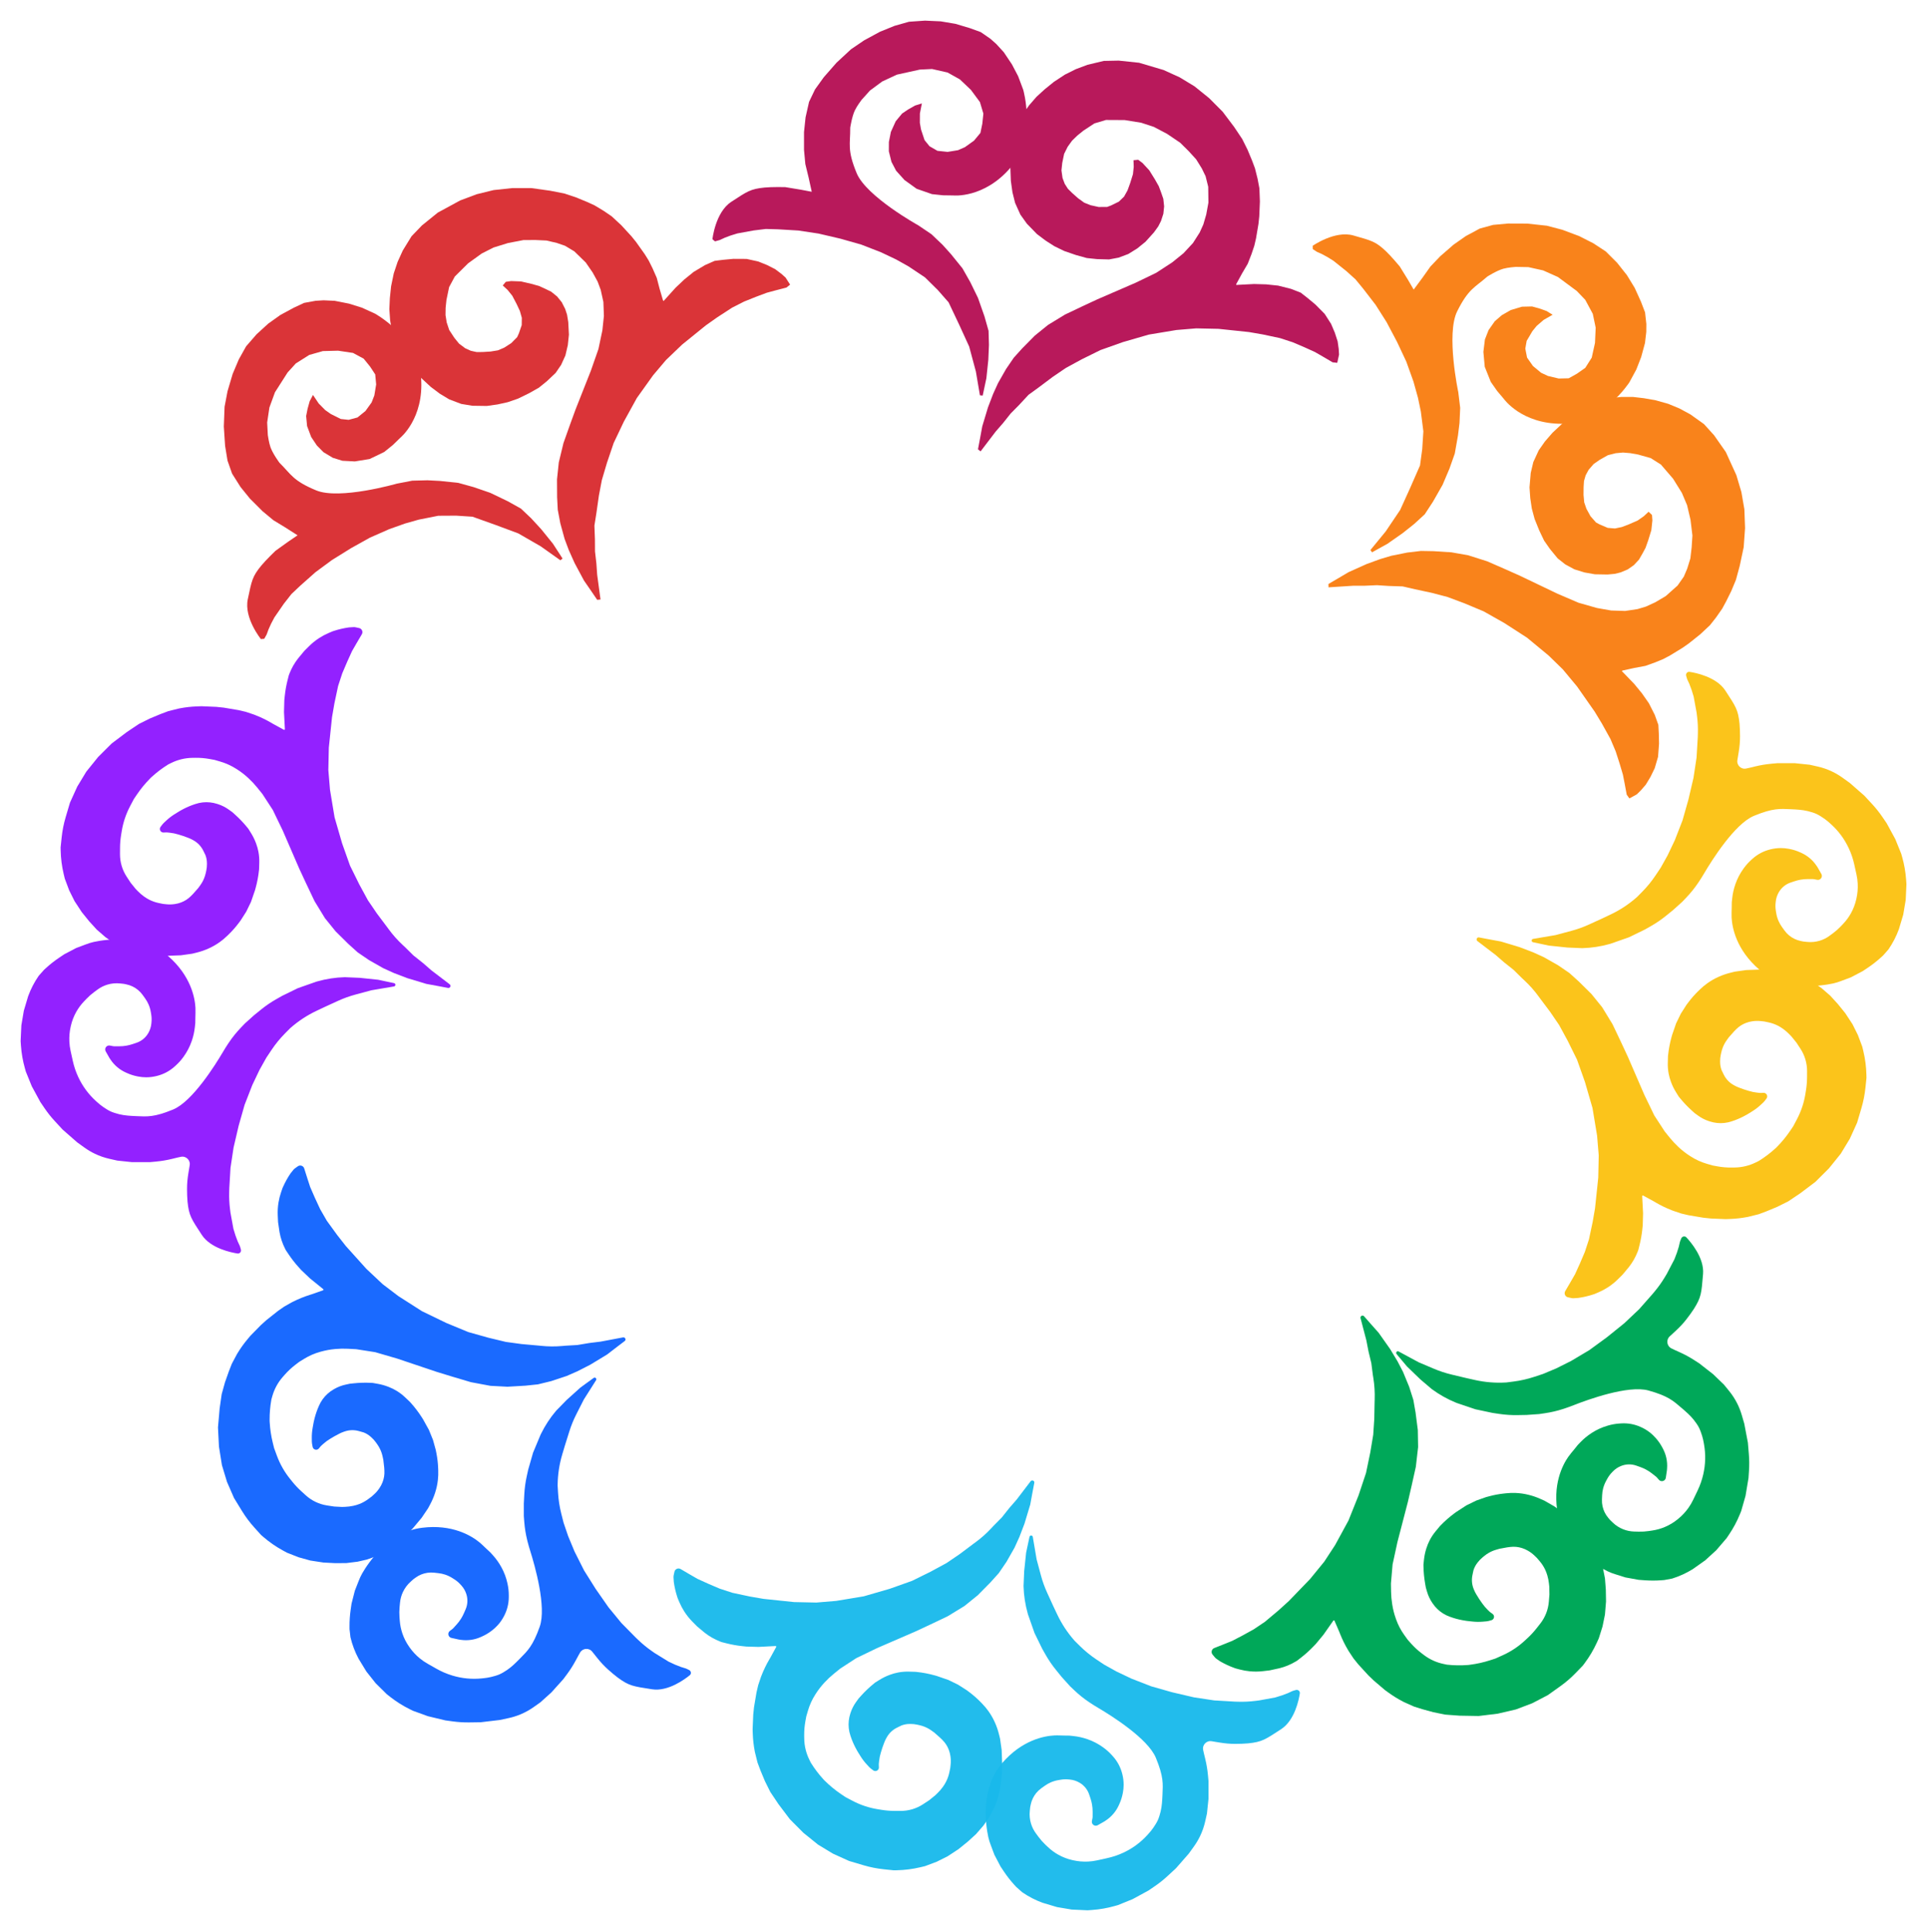 <svg width="1038" height="1040" viewBox="0 0 1038 1040" fill="none" xmlns="http://www.w3.org/2000/svg">
<path d="M221.566 127.185L227.154 121.373L235.703 114.451L247.767 107.898L256.65 104.565L265.773 102.325L275.84 101.25L286.147 101.267L296.307 102.69L303.969 104.206L310.15 106.278L315.943 108.664L320.015 110.514L325.03 113.53L329.342 116.472L334.525 121.282L339.948 127.185L342.465 130.294L347.111 136.825L349.24 140.249L351.295 144.375L353.59 149.593L355.109 155.441L356.942 161.677L357.256 162.066L363.695 154.921L368.432 150.442L373.483 146.352L379.553 142.724L384.771 140.428L389.453 139.854L394.838 139.353L401.944 139.389L408.2 140.758L412.974 142.681L417.361 144.92L420.655 147.399L422.932 149.416L425.375 153.228L423.432 154.801L417.584 156.319L412.829 157.597L406.907 159.819L400.597 162.355L394.213 165.595L386.201 170.796L380.058 175.127L372.675 181.106L367.235 185.511L358.538 193.84L351.637 202.002L342.886 214.236L335.855 227.006L330.379 238.518L326.772 249.159L324.017 258.468L322.426 266.833L321.077 276.289L320.023 282.933L320.302 290.428L320.34 296.831L321.081 303.308L321.508 309.396L323.305 322.739L321.51 322.905L318.123 317.928L314.42 312.562L309.367 303.143L306.201 296.056L303.98 290.134L301.665 281.715L300.295 274.461L299.942 267.669L299.885 258.064L300.846 248.922L303.361 238.522L306.894 228.584L309.891 220.367L318.122 199.546L322.192 187.887L324.318 177.801L325.131 170.065L324.853 162.57L323.408 156.02L321.742 151.579L319.058 146.675L315.356 141.309L309.23 135.332L304.214 132.317L299.754 130.781L294.202 129.487L288.187 129.21L281.784 129.248L273.439 130.86L265.722 133.248L259.338 136.488L252.029 141.763L244.887 148.833L241.797 154.552L240.355 161.51L239.911 165.73L239.857 169.635L240.505 173.613L241.856 177.666L244.614 181.866L247.132 184.975L250.426 187.454L253.48 188.841L256.607 189.526L259.809 189.507L264.102 189.247L268.081 188.599L271.43 187.173L275.242 184.73L278.425 181.509L279.35 179.473L280.885 175.013L280.94 171.109L279.903 167.445L278.163 163.707L275.793 159.192L273.276 156.083L270.685 153.678L272.313 151.716L275.2 151.308L280.511 151.511L286.063 152.805L290.208 153.952L293.262 155.34L296.741 157.026L299.925 159.595L302.442 162.704L304.293 166.352L305.293 169.402L305.941 173.381L306.294 180.172L305.703 185.798L304.408 191.35L302.096 196.44L299.154 200.752L294.417 205.231L290.143 208.692L284.851 211.691L278.855 214.616L273.322 216.523L267.863 217.727L262.09 218.542L254.28 218.432L248.34 217.452L241.844 214.992L236.828 211.976L231.887 208.257L226.704 203.447L222.854 199.487L219.078 194.824L215.376 189.458L212.766 183.851L210.933 177.615L210.044 172.545L209.618 166.456L209.894 160.442L210.559 154.113L212.002 147.154L214.073 140.973L216.848 134.866L221.566 127.185Z" fill="#DA3438"/>
<path d="M226.704 203.447C228.318 225.302 215.495 235.686 215.495 235.686L211.535 239.536L206.872 243.312L199.008 247.107L191.051 248.404L184.333 248.053L179.169 246.444L174.154 243.428L170.619 239.857L167.546 235.268L165.324 229.347L164.824 223.961L165.582 220.131L166.729 215.985L168.505 212.617L171.577 217.206L175.113 220.777L178.092 222.867L183.497 225.568L187.716 226.012L192.472 224.734L196.746 221.273L200.076 216.646L201.538 212.889L202.518 206.949L202.017 201.564L199.259 197.363L195.798 193.089L190.079 189.999L182.029 188.798L173.831 189.003L166.503 191.076L159.268 195.648L154.846 200.516L151.441 205.846L148.037 211.177L145.04 219.394L143.839 227.444L144.192 234.235C144.192 234.235 144.755 238.319 145.636 240.786C146.899 244.323 150.449 249.113 150.449 249.113C156.89 255.478 157.612 258.754 170.215 263.989C182.819 269.224 213.611 260.373 213.611 260.373L221.957 258.762L230.155 258.557L236.873 258.908L246.718 259.942L255.009 262.236L263.929 265.306L273.405 269.857L280.456 273.798L285.953 278.997L291.376 284.9L297.67 292.671L302.871 300.683L301.705 301.627L291.119 294.116L279.052 287.159L267.078 282.701L254.401 278.169L245.573 277.597L235.969 277.654L225.439 279.747L218.111 281.821L209.618 284.839L199.181 289.43L188.985 295.113L178.715 301.499L169.852 308.033L161.618 315.344L156.881 319.823L152.774 325.079L147.742 332.371L145.966 335.74L144.578 338.793L143.579 341.532L142.266 343.883L140.471 344.05C140.471 344.05 131.278 332.698 133.405 322.612C135.531 312.526 135.789 310.461 140.637 304.53C143.112 301.503 148.31 296.525 148.31 296.525L155.23 291.565L160.208 288.177L153.545 283.922L147.197 280.055L141.311 275.171L134.555 268.417L129.521 262.2L124.949 254.965L122.486 247.952L121.19 239.994L120.503 229.613L120.909 218.99L122.499 210.625L125.255 201.317L128.566 193.488L132.507 186.437L138.169 179.922L144.46 174.184L150.991 169.538L158.153 165.669L163.759 163.059L169.922 161.929L174.215 161.669L180.23 161.946L187.891 163.462L194.776 165.608L201.901 168.845C201.901 168.845 225.091 181.592 226.704 203.447Z" fill="#DA3438"/>
<path d="M594.255 32.788L602.316 32.629L613.256 33.779L626.42 37.677L635.057 41.601L643.093 46.468L650.971 52.826L658.248 60.127L664.426 68.317L668.771 74.807L671.677 80.643L674.086 86.426L675.657 90.613L677.071 96.292L678.04 101.422L678.303 108.488L677.964 116.496L677.546 120.474L676.212 128.378L675.297 132.304L673.832 136.675L671.765 141.988L668.704 147.196L665.59 152.902L665.538 153.4L675.143 152.901L681.66 153.083L688.124 153.762L694.981 155.489L700.294 157.555L704.011 160.46L708.173 163.914L713.172 168.964L716.628 174.355L718.644 179.091L720.162 183.776L720.739 187.858L720.922 190.894L719.955 195.317L717.468 195.056L712.26 191.995L707.994 189.535L702.236 186.919L695.98 184.251L689.175 182.027L679.832 180.04L672.425 178.758L662.977 177.765L656.016 177.034L643.977 176.774L633.325 177.665L618.487 180.128L604.486 184.186L592.474 188.454L582.399 193.428L573.868 198.062L566.828 202.852L559.187 208.585L553.744 212.538L548.642 218.035L544.141 222.589L540.085 227.693L536.082 232.3L527.918 243.005L526.531 241.854L527.655 235.939L528.832 229.527L531.918 219.293L534.691 212.044L537.308 206.285L541.625 198.695L545.785 192.597L550.338 187.545L557.089 180.713L564.233 174.928L573.366 169.352L582.891 164.823L590.821 161.132L611.364 152.23L622.486 146.863L631.121 141.235L637.166 136.34L642.268 130.844L645.879 125.19L647.841 120.871L649.411 115.506L650.588 109.094L650.481 100.536L649.067 94.857L646.999 90.618L643.989 85.776L639.931 81.328L635.377 76.827L628.336 72.065L621.191 68.298L614.386 66.074L605.488 64.636L595.438 64.585L589.209 66.445L583.269 70.345L579.972 73.015L577.172 75.737L574.817 79.009L572.907 82.83L571.887 87.751L571.469 91.729L572.046 95.811L573.224 98.952L574.952 101.647L577.229 103.897L580.448 106.75L583.72 109.105L587.096 110.465L591.519 111.433L596.047 111.406L598.141 110.62L602.38 108.552L605.18 105.83L607.038 102.506L608.45 98.632L609.967 93.764L610.386 89.786L610.254 86.253L612.793 86.017L615.122 87.77L618.734 91.669L621.745 96.51L623.865 100.252L625.044 103.393L626.312 107.045L626.746 111.113L626.328 115.091L625.057 118.98L623.607 121.844L621.252 125.115L616.699 130.167L612.303 133.727L607.462 136.738L602.228 138.701L597.098 139.67L590.582 139.488L585.112 138.913L579.249 137.292L572.942 135.12L567.681 132.556L562.97 129.548L558.311 126.041L552.866 120.442L549.358 115.548L546.505 109.215L545.091 103.536L544.226 97.412L543.963 90.346L544.041 84.824L544.668 78.857L545.845 72.445L547.964 66.634L551.077 60.928L554.034 56.715L558.037 52.108L562.486 48.05L567.431 44.045L573.372 40.145L579.207 37.239L585.488 34.883L594.255 32.788Z" fill="#B8195B"/>
<path d="M543.963 90.346C529.65 106.941 513.241 105.216 513.241 105.216L507.719 105.138L501.751 104.511L493.507 101.634L486.963 96.924L482.461 91.926L479.948 87.137L478.534 81.458L478.559 76.433L479.631 71.016L482.248 65.258L485.702 61.096L488.947 58.923L492.689 56.803L496.326 55.677L495.254 61.094L495.229 66.119L495.857 69.704L497.769 75.436L500.439 78.733L504.705 81.192L510.175 81.767L515.802 80.85L519.491 79.227L524.385 75.719L527.839 71.558L528.859 66.637L529.434 61.167L527.575 54.939L522.732 48.397L516.79 42.745L510.142 39.03L501.793 37.147L495.224 37.462L489.048 38.824L482.872 40.185L474.943 43.877L468.401 48.72L463.848 53.771C463.848 53.771 461.358 57.057 460.237 59.425C458.629 62.819 457.752 68.716 457.752 68.716C457.806 77.771 456 80.598 461.21 93.212C466.42 105.825 494.452 121.341 494.452 121.341L501.493 126.103L507.435 131.755L511.937 136.753L518.167 144.446L522.408 151.93L526.544 160.409L530.027 170.327L532.226 178.1L532.437 185.663L532.098 193.672L531.053 203.617L529.065 212.96L527.573 212.804L525.399 200.006L521.785 186.555L516.471 174.936L510.711 162.767L504.874 156.12L498.042 149.369L489.117 143.404L482.469 139.688L474.329 135.816L463.703 131.683L452.475 128.492L440.697 125.746L429.81 124.099L418.818 123.446L412.301 123.264L405.68 124.076L396.965 125.674L393.328 126.8L390.187 127.978L387.544 129.209L384.953 129.942L383.566 128.791C383.566 128.791 385.093 114.263 393.729 108.635C402.364 103.007 404.007 101.73 411.628 100.964C415.519 100.573 422.714 100.729 422.714 100.729L431.115 102.115L437.03 103.239L435.327 95.519L433.573 88.296L432.865 80.68L432.864 71.128L433.7 63.172L435.583 54.823L438.801 48.122L443.511 41.579L450.366 33.752L458.164 26.528L465.203 21.738L473.734 17.104L481.612 13.91L489.384 11.71L497.994 11.107L506.5 11.498L514.404 12.832L522.203 15.16L528.014 17.279L533.17 20.837L536.389 23.689L540.447 28.138L544.792 34.627L548.143 41.013L550.892 48.34C550.892 48.34 558.276 73.751 543.963 90.346Z" fill="#B8195B"/>
<path d="M917.422 228.336L922.829 234.316L929.139 243.327L934.834 255.819L937.539 264.912L939.138 274.169L939.508 284.287L938.772 294.568L936.643 304.604L934.596 312.141L932.098 318.163L929.314 323.775L927.184 327.708L923.826 332.501L920.591 336.597L915.43 341.431L909.164 346.43L905.887 348.724L899.047 352.903L895.484 354.788L891.224 356.55L885.858 358.476L879.919 359.582L873.57 360.976L873.161 361.263L879.838 368.184L883.976 373.222L887.704 378.547L890.9 384.854L892.826 390.22L893.073 394.93L893.196 400.337L892.665 407.424L890.863 413.568L888.611 418.197L886.072 422.417L883.369 425.53L881.198 427.66L877.225 429.832L875.791 427.784L874.685 421.845L873.742 417.011L871.939 410.949L869.849 404.478L867.063 397.883L862.433 389.528L858.54 383.097L853.091 375.315L849.076 369.581L841.374 360.325L833.713 352.871L822.12 343.288L809.871 335.384L798.77 329.118L788.406 324.778L779.312 321.379L771.079 319.209L761.739 317.204L755.185 315.689L747.689 315.444L741.299 315.035L734.786 315.323L728.683 315.324L715.247 316.186L715.206 314.384L720.408 311.352L726.019 308.033L735.767 303.649L743.058 300.985L749.12 299.182L757.681 297.461L765.013 296.599L771.813 296.721L781.398 297.334L790.451 298.931L800.65 302.165L810.318 306.383L818.306 309.946L838.501 319.61L849.848 324.482L859.762 327.307L867.422 328.658L874.918 328.903L881.553 327.919L886.1 326.566L891.179 324.231L896.79 320.912L903.179 315.218L906.537 310.425L908.38 306.083L910.059 300.634L910.754 294.654L911.163 288.264L910.138 279.826L908.293 271.962L905.507 265.367L900.754 257.708L894.199 250.09L888.71 246.609L881.869 244.685L877.691 243.948L873.8 243.621L869.785 243.99L865.649 245.056L861.266 247.514L857.989 249.808L855.286 252.922L853.689 255.871L852.789 258.944L852.584 262.139L852.544 266.44L852.913 270.454L854.101 273.894L856.273 277.867L859.264 281.267L861.23 282.331L865.572 284.174L869.463 284.501L873.191 283.722L877.041 282.247L881.71 280.199L884.987 277.904L887.567 275.487L889.411 277.248L889.616 280.156L889.043 285.441L887.365 290.889L885.931 294.944L884.334 297.894L882.41 301.247L879.625 304.243L876.348 306.538L872.58 308.13L869.467 308.914L865.453 309.284L858.653 309.162L853.082 308.179L847.634 306.501L842.718 303.839L838.622 300.603L834.484 295.566L831.329 291.06L828.707 285.572L826.207 279.387L824.691 273.735L823.871 268.205L823.46 262.388L824.115 254.606L825.507 248.748L828.414 242.439L831.772 237.646L835.827 232.976L840.987 228.142L845.206 224.578L850.121 221.136L855.732 217.818L861.507 215.605L867.856 214.211L872.976 213.678L879.08 213.677L885.06 214.373L891.327 215.478L898.168 217.402L904.19 219.9L910.089 223.094L917.422 228.336Z" fill="#F9831B"/>
<path d="M840.987 228.142C819.073 228.227 809.609 214.711 809.609 214.711L806.044 210.492L802.603 205.577L799.366 197.467L798.627 189.439L799.446 182.762L801.411 177.724L804.769 172.931L808.578 169.653L813.37 166.908L819.432 165.105L824.839 164.981L828.608 166.005L832.663 167.438L835.9 169.445L831.108 172.19L827.299 175.467L825.005 178.294L821.934 183.496L821.197 187.675L822.14 192.508L825.294 197.013L829.678 200.658L833.324 202.378L839.181 203.77L844.588 203.646L848.971 201.188L853.476 198.033L856.957 192.544L858.717 184.597L859.085 176.405L857.527 168.95L853.471 161.414L848.924 156.663L843.844 152.895L838.764 149.127L830.776 145.565L822.829 143.804L816.03 143.682C816.03 143.682 811.917 143.96 809.394 144.666C805.777 145.68 800.752 148.887 800.752 148.887C793.953 154.868 790.635 155.36 784.534 167.567C778.432 179.775 785.113 211.11 785.113 211.11L786.138 219.548L785.771 227.74L784.952 234.417L783.233 244.166L780.367 252.277L776.682 260.961L771.481 270.096L767.058 276.855L761.488 281.976L755.222 286.975L747.03 292.71L738.675 297.34L737.814 296.111L746.046 286.075L753.827 274.522L759.11 262.889L764.515 250.558L765.702 241.792L766.315 232.207L764.961 221.558L763.404 214.103L760.986 205.419L757.134 194.688L752.176 184.12L746.522 173.43L740.622 164.133L733.903 155.409L729.765 150.371L724.809 145.907L717.885 140.378L714.649 138.372L711.7 136.774L709.037 135.587L706.784 134.113L706.743 132.31C706.743 132.31 718.708 123.932 728.621 126.757C738.534 129.582 740.576 129.984 746.154 135.234C749.001 137.913 753.604 143.445 753.604 143.445L758.07 150.695L761.102 155.897L765.812 149.547L770.112 143.484L775.395 137.954L782.603 131.685L789.157 127.097L796.693 123.041L803.861 121.073L811.889 120.335L822.294 120.374L832.862 121.52L841.095 123.69L850.189 127.088L857.768 130.938L864.527 135.361L870.631 141.463L875.916 148.139L880.095 154.979L883.455 162.393L885.668 168.168L886.365 174.394L886.325 178.695L885.629 184.675L883.582 192.213L880.962 198.931L877.235 205.813C877.235 205.813 862.902 228.057 840.987 228.142Z" fill="#F9831B"/>
<path d="M34.292 470.54C33.292 466.355 32.745 462.074 32.661 457.772L32.629 456.183L33.203 450.722C33.587 447.077 34.303 443.475 35.343 439.961L37.677 432.079L41.601 423.442L46.468 415.406L52.826 407.528L60.127 400.251L68.317 394.073L74.807 389.728L80.643 386.822L86.426 384.413L90.613 382.842L96.292 381.428L97.004 381.294C99.945 380.738 102.923 380.403 105.914 380.292L108.488 380.196L116.496 380.535L120.474 380.953L128.378 382.287L132.304 383.202L136.675 384.667L137.494 384.986C140.485 386.149 143.378 387.551 146.145 389.177L147.196 389.795L152.838 392.874C152.88 392.897 152.927 392.911 152.975 392.916C153.198 392.94 153.389 392.758 153.377 392.534L152.901 383.356L153.083 376.839L153.317 374.616C153.613 371.792 154.11 368.993 154.803 366.24L155.489 363.518L155.845 362.601C156.979 359.686 158.534 356.953 160.46 354.488L163.914 350.326L166.43 347.835C168.115 346.167 169.97 344.682 171.965 343.403C173.555 342.384 175.228 341.5 176.966 340.76L179.091 339.855L179.854 339.608C182.463 338.762 185.142 338.144 187.858 337.76L190.287 337.613C190.69 337.589 191.094 337.62 191.488 337.707L193.351 338.114C194.47 338.359 195.227 339.406 195.107 340.546C195.073 340.865 194.972 341.174 194.809 341.451L191.995 346.239L189.535 350.505L186.919 356.264L184.251 362.519L182.027 369.324L180.04 378.667L178.758 386.074L177.765 395.522L177.034 402.483L176.774 414.522L177.665 425.174L180.128 440.012L184.186 454.013L188.454 466.025L193.428 476.1L198.062 484.631L202.852 491.671L208.585 499.312L209.099 500.019C211.386 503.169 213.974 506.088 216.827 508.737L218.035 509.857L222.589 514.358L227.693 518.414L232.3 522.417L242.09 529.883C242.589 530.264 242.671 530.984 242.27 531.467C242.013 531.776 241.609 531.922 241.214 531.847L235.939 530.844L229.527 529.667L219.293 526.581L212.044 523.808L206.285 521.191L198.695 516.874L192.597 512.714L187.545 508.161L180.713 501.41L174.928 494.266L169.352 485.133L164.823 475.608L161.132 467.678L152.23 447.135L146.863 436.013L141.235 427.378L138.421 423.902C137.036 422.192 135.531 420.581 133.918 419.084L133.593 418.783C131.764 417.085 129.785 415.555 127.682 414.211L127.189 413.896C125.858 413.046 124.468 412.292 123.031 411.639C121.593 410.985 120.111 410.435 118.595 409.992L115.506 409.088L112.927 408.615C110.378 408.147 107.789 407.928 105.198 407.96L103.608 407.979C101.567 408.005 99.536 408.267 97.555 408.76C95.761 409.207 94.02 409.84 92.358 410.651L90.618 411.5L90.455 411.601C87.342 413.537 84.414 415.753 81.706 418.222L81.328 418.568L80.735 419.168C78.135 421.798 75.785 424.664 73.713 427.727L72.065 430.163L70.038 434.007C68.88 436.204 67.91 438.495 67.138 440.856C66.43 443.024 65.891 445.244 65.528 447.496L65.187 449.605C64.82 451.872 64.63 454.165 64.619 456.463L64.602 459.788C64.591 461.958 64.901 464.118 65.522 466.198C66.134 468.248 67.041 470.198 68.216 471.987L70.345 475.23L73.015 478.527L74.268 479.816C75.246 480.821 76.31 481.739 77.448 482.558L77.686 482.73C78.567 483.363 79.497 483.926 80.467 484.41C82.036 485.195 83.7 485.772 85.418 486.128L87.751 486.612L89.561 486.802C91.001 486.953 92.454 486.927 93.887 486.725L94.121 486.692C95.245 486.533 96.347 486.252 97.409 485.854L97.489 485.824C98.461 485.459 99.393 484.992 100.267 484.432C101.184 483.844 102.033 483.156 102.799 482.382L103.897 481.27L106.75 478.051L107.849 476.523C108.683 475.364 109.374 474.11 109.907 472.786C110.278 471.865 110.572 470.915 110.784 469.945L111.061 468.677C111.308 467.549 111.429 466.397 111.422 465.242L111.419 464.688C111.41 463.209 111.14 461.743 110.62 460.358L109.448 457.955C108.854 456.739 108.071 455.625 107.128 454.654C106.267 453.769 105.282 453.013 104.204 452.41L103.684 452.12C102.9 451.682 102.082 451.307 101.238 450.999L98.632 450.049L95.987 449.224C94.509 448.764 92.988 448.45 91.448 448.288L90.032 448.139C89.868 448.122 89.704 448.117 89.539 448.123L88.061 448.178C87.047 448.215 86.179 447.454 86.085 446.443C86.041 445.969 86.176 445.496 86.462 445.115L87.441 443.815C87.66 443.523 87.905 443.252 88.172 443.005L89.653 441.632C90.994 440.39 92.451 439.279 94.003 438.313L96.51 436.754L97.334 436.287C99.277 435.187 101.302 434.24 103.393 433.455L105.039 432.884C106.372 432.421 107.754 432.112 109.157 431.962C110.457 431.823 111.785 431.824 113.085 431.96C114.408 432.099 115.728 432.379 116.992 432.792L117.465 432.947C118.473 433.276 119.455 433.682 120.401 434.162C121.361 434.648 122.282 435.208 123.156 435.837L125.115 437.247L126.67 438.648C128.998 440.746 131.158 443.023 133.13 445.458L133.727 446.196L135.16 448.501C136.209 450.188 137.089 451.974 137.787 453.834L137.886 454.098C138.428 455.544 138.845 457.034 139.132 458.552C139.49 460.446 139.643 462.372 139.589 464.298L139.488 467.917L139.432 468.449C139.087 471.735 138.471 474.988 137.589 478.173L137.292 479.25L135.12 485.557L132.556 490.818L129.548 495.529L128.428 497.018C126.839 499.128 125.09 501.113 123.196 502.955L122.294 503.832C121.061 505.031 119.74 506.136 118.342 507.138C116.484 508.47 114.498 509.614 112.414 510.553L112.219 510.641C110.22 511.541 108.145 512.261 106.018 512.791L103.536 513.408L97.412 514.273L90.346 514.536L84.824 514.458L78.857 513.831L75.663 513.245C73.521 512.852 71.416 512.279 69.371 511.533C67.549 510.869 65.78 510.069 64.078 509.14L60.928 507.422L56.715 504.465L52.108 500.462L48.05 496.013L44.045 491.068L40.145 485.127L37.239 479.292L34.883 473.011L34.292 470.54Z" fill="#9321FF"/>
<path d="M90.346 514.536C102.849 525.32 104.953 537.293 105.23 542.543C105.326 544.354 105.203 546.167 105.178 547.98L105.138 550.781L104.917 552.888C104.647 555.453 104.082 557.978 103.232 560.413L103.161 560.616C102.148 563.519 100.722 566.259 98.926 568.754L98.734 569.022C97.531 570.693 96.152 572.231 94.622 573.609L93.98 574.188C92.616 575.417 91.104 576.47 89.478 577.323C87.923 578.139 86.276 578.766 84.571 579.19L84.225 579.277C82.388 579.734 80.5 579.961 78.607 579.951C77.161 579.944 75.719 579.799 74.301 579.518L73.896 579.438C71.982 579.059 70.119 578.46 68.342 577.653L67.621 577.326C66.052 576.613 64.586 575.694 63.26 574.594C61.825 573.403 60.569 572.011 59.531 570.461L58.923 569.553L56.916 566.011C56.841 565.878 56.78 565.737 56.734 565.591C56.257 564.047 57.601 562.554 59.186 562.868L60.803 563.188C60.997 563.226 61.194 563.246 61.392 563.247L64.13 563.261C65.453 563.267 66.775 563.156 68.079 562.927C69.161 562.737 70.228 562.468 71.27 562.12L73.447 561.394C74.762 560.955 75.987 560.284 77.065 559.412C78.167 558.519 79.096 557.43 79.805 556.201L79.881 556.07C80.745 554.57 81.286 552.905 81.467 551.182L81.545 550.441C81.692 549.036 81.652 547.618 81.425 546.224L81.207 544.885C80.97 543.433 80.55 542.016 79.958 540.669C79.472 539.565 78.873 538.514 78.17 537.533L76.793 535.612C76.08 534.618 75.243 533.719 74.301 532.938C72.5 531.442 70.359 530.412 68.067 529.937L66.637 529.641L64.612 529.428C62.338 529.189 60.039 529.402 57.849 530.056C55.924 530.631 54.113 531.536 52.498 532.732L50.563 534.164C49.122 535.231 47.776 536.421 46.539 537.72L45.187 539.142C43.565 540.847 42.164 542.749 41.016 544.802C39.699 547.16 38.728 549.695 38.134 552.33L38.037 552.757C37.446 555.378 37.212 558.066 37.341 560.75C37.421 562.43 37.644 564.101 38.006 565.744L38.824 569.451L39.205 571.182C39.857 574.137 40.83 577.012 42.107 579.755L42.153 579.854C43.299 582.316 44.691 584.657 46.307 586.84C47.911 589.007 49.729 591.008 51.731 592.814L52.265 593.294C53.269 594.199 54.306 595.066 55.417 595.835C56.572 596.634 58.135 597.652 59.425 598.263C60.791 598.91 62.563 599.439 64.192 599.84C67.176 600.573 70.261 600.718 73.33 600.858C79.206 601.127 83.005 601.505 93.212 597.289C103.617 592.991 115.996 573.164 120.012 566.353C120.918 564.816 121.841 563.307 122.84 561.83L123.311 561.134C125.169 558.387 127.251 555.799 129.537 553.396L131.755 551.065L136.753 546.562L140.587 543.458C143.155 541.378 145.891 539.514 148.766 537.884L151.93 536.092L160.409 531.955L170.327 528.473L170.905 528.309C175.683 526.957 180.61 526.203 185.574 526.065L185.663 526.063L193.672 526.402L203.617 527.447L212.164 529.265C212.617 529.361 212.924 529.784 212.875 530.244C212.833 530.647 212.527 530.973 212.127 531.041L200.006 533.101L191.391 535.415C188.173 536.28 185.032 537.411 182.001 538.797L174.936 542.029L170.37 544.19C165.326 546.577 160.64 549.657 156.446 553.339L156.12 553.626L153.394 556.385C150.717 559.094 148.304 562.051 146.188 565.217L143.404 569.383L139.688 576.031L135.816 584.171L131.683 594.797L128.492 606.025L125.746 617.802L124.099 628.69L123.446 639.682L123.39 641.691C123.306 644.692 123.448 647.694 123.813 650.674L124.076 652.82L125.674 661.534L126.8 665.172L127.978 668.312L129.058 670.633C129.158 670.847 129.241 671.07 129.306 671.298L129.699 672.686C129.851 673.225 129.728 673.803 129.371 674.234C129.008 674.671 128.457 674.898 127.895 674.812C124.647 674.318 113.422 672.116 108.635 664.771C103.007 656.135 101.73 654.493 100.964 646.871C100.774 644.976 100.713 642.297 100.701 640.047C100.685 637.209 100.961 634.38 101.423 631.58L102.115 627.385C102.647 624.584 100.143 622.152 97.359 622.766L95.519 623.172L92.549 623.893C89.717 624.581 86.839 625.062 83.938 625.332L80.68 625.634L71.128 625.636L63.172 624.8L58.9 623.836C56.191 623.225 53.559 622.31 51.055 621.107C49.104 620.17 47.239 619.063 45.482 617.798L41.579 614.989L33.752 608.133L29.586 603.636C27.55 601.439 25.682 599.092 23.996 596.615L21.738 593.296L17.104 584.765L13.91 576.888L13.398 575.078C12.276 571.114 11.565 567.044 11.277 562.934L11.107 560.505L11.498 552L12.832 544.096L15.16 536.296C16.567 532.438 18.459 528.775 20.791 525.396L20.837 525.33L23.689 522.11L24.82 521.079C27.029 519.064 29.385 517.218 31.869 515.554L34.627 513.707L41.013 510.357L46.201 508.41C47.627 507.875 49.06 507.392 50.548 507.073C57.079 505.67 76.695 502.762 90.346 514.536Z" fill="#9321FF"/>
<path d="M152.31 834.688C148.53 832.63 144.983 830.173 141.73 827.357L140.528 826.317L136.854 822.236C134.402 819.513 132.204 816.57 130.289 813.446L125.992 806.437L122.2 797.741L119.485 788.748L117.884 778.751L117.362 768.457L118.251 758.236L119.365 750.506L121.11 744.224L123.19 738.315L124.824 734.152L127.573 728.985L127.95 728.366C129.505 725.809 131.248 723.372 133.167 721.075L134.818 719.098L140.429 713.373L143.401 710.697L149.681 705.715L152.988 703.41L157.001 701.143L157.787 700.747C160.652 699.303 163.63 698.091 166.689 697.123L167.852 696.755L173.915 694.622C173.961 694.606 174.003 694.581 174.038 694.549C174.205 694.399 174.198 694.135 174.024 693.994L166.884 688.207L162.163 683.711L160.667 682.05C158.767 679.94 157.02 677.698 155.438 675.34L153.873 673.01L153.43 672.131C152.023 669.338 151.032 666.353 150.489 663.273L149.707 657.922L149.54 654.384C149.428 652.017 149.565 649.644 149.95 647.305C150.257 645.442 150.719 643.607 151.332 641.821L152.082 639.636L152.408 638.904C153.526 636.399 154.859 633.994 156.391 631.719L157.907 629.815C158.159 629.5 158.452 629.221 158.78 628.986L160.329 627.874C161.26 627.206 162.545 627.345 163.312 628.196C163.527 628.435 163.688 628.717 163.785 629.023L165.46 634.319L166.985 639.001L169.513 644.798L172.376 650.967L175.946 657.172L181.559 664.901L186.206 670.81L192.563 677.869L197.247 683.072L206.019 691.32L214.532 697.785L227.207 705.884L240.327 712.236L252.109 717.102L262.925 720.147L272.365 722.412L280.802 723.562L290.316 724.415L291.186 724.507C295.057 724.914 298.959 724.944 302.836 724.596L304.476 724.449L310.868 724.076L317.298 722.997L323.355 722.252L335.454 719.972C336.071 719.856 336.661 720.277 336.752 720.898C336.81 721.296 336.647 721.694 336.327 721.937L332.053 725.186L326.887 729.164L317.746 734.704L310.834 738.236L305.037 740.764L296.75 743.516L289.578 745.265L282.814 745.972L273.226 746.532L264.046 746.051L253.528 744.083L243.418 741.075L235.056 738.513L213.833 731.382L201.977 727.928L191.793 726.332L187.327 726.098C185.129 725.983 182.925 726.024 180.733 726.221L180.292 726.261C177.806 726.484 175.345 726.93 172.94 727.594L172.376 727.75C170.853 728.17 169.363 728.698 167.916 729.33C166.468 729.961 165.067 730.694 163.724 731.524L160.985 733.215L158.907 734.815C156.854 736.396 154.959 738.173 153.249 740.12L152.2 741.315C150.853 742.849 149.688 744.533 148.729 746.335C147.861 747.967 147.167 749.686 146.657 751.462L146.124 753.324L146.09 753.513C145.446 757.121 145.133 760.78 145.157 764.445L145.16 764.957L145.209 765.799C145.425 769.491 145.981 773.156 146.871 776.745L147.579 779.599L149.079 783.678C149.937 786.009 150.991 788.263 152.229 790.416C153.366 792.393 154.655 794.279 156.085 796.056L157.424 797.72C158.865 799.51 160.441 801.185 162.141 802.731L164.601 804.969C166.206 806.429 168.019 807.644 169.98 808.574C171.913 809.491 173.969 810.122 176.084 810.446L179.919 811.033L184.156 811.256L185.953 811.187C187.354 811.133 188.748 810.956 190.118 810.659L190.405 810.596C191.465 810.366 192.505 810.051 193.515 809.654C195.147 809.013 196.69 808.163 198.104 807.125L200.024 805.714L201.377 804.496C202.453 803.528 203.406 802.431 204.215 801.23L204.347 801.034C204.981 800.093 205.509 799.085 205.924 798.029L205.955 797.951C206.335 796.984 206.611 795.979 206.78 794.954C206.956 793.879 207.014 792.788 206.95 791.701L206.859 790.141L206.375 785.867L205.975 784.027C205.672 782.633 205.203 781.28 204.576 779.998C204.14 779.106 203.63 778.252 203.051 777.446L202.294 776.391C201.621 775.453 200.846 774.591 199.983 773.824L199.569 773.456C198.464 772.473 197.194 771.693 195.817 771.152L193.246 770.415C191.945 770.042 190.594 769.879 189.241 769.931C188.007 769.978 186.786 770.204 185.617 770.602L185.053 770.794C184.203 771.084 183.377 771.441 182.584 771.862L180.134 773.163L177.752 774.577C176.42 775.367 175.169 776.287 174.018 777.323L172.96 778.276C172.838 778.386 172.724 778.505 172.618 778.631L171.67 779.766C171.019 780.545 169.873 780.68 169.059 780.074C168.677 779.789 168.415 779.373 168.324 778.906L168.012 777.308C167.943 776.95 167.905 776.587 167.9 776.223L167.871 774.204C167.845 772.376 167.994 770.55 168.315 768.75L168.834 765.844L169.039 764.919C169.52 762.739 170.172 760.6 170.988 758.522L171.665 756.916C172.213 755.615 172.908 754.382 173.735 753.239C174.502 752.179 175.391 751.193 176.363 750.318C177.351 749.429 178.443 748.635 179.595 747.972L180.026 747.724C180.946 747.195 181.904 746.737 182.894 746.355C183.897 745.966 184.93 745.656 185.982 745.428L188.341 744.916L190.423 744.698C193.539 744.372 196.677 744.29 199.806 744.454L200.754 744.504L203.426 744.981C205.381 745.33 207.297 745.872 209.146 746.598L209.408 746.701C210.846 747.265 212.233 747.953 213.553 748.755C215.2 749.756 216.734 750.931 218.129 752.26L220.751 754.757L221.108 755.154C223.32 757.61 225.324 760.244 227.102 763.031L227.703 763.972L230.937 769.806L233.131 775.232L234.619 780.621L234.976 782.449C235.481 785.041 235.786 787.669 235.887 790.309L235.935 791.567C236.001 793.285 235.939 795.006 235.748 796.715C235.494 798.987 235.016 801.229 234.319 803.406L234.254 803.609C233.586 805.697 232.732 807.721 231.702 809.656L230.501 811.914L227.046 817.044L222.513 822.471L218.76 826.522L214.301 830.537L211.728 832.519C210.003 833.847 208.169 835.028 206.246 836.049C204.533 836.959 202.755 837.738 200.926 838.382L197.542 839.572L192.525 840.725L186.467 841.47L180.446 841.508L174.091 841.175L167.067 840.099L160.786 838.354L154.541 835.902L152.31 834.688Z" fill="#1A6AFF"/>
<path d="M227.16 822.471C243.54 820.395 253.846 826.843 257.932 830.15C259.342 831.29 260.608 832.595 261.938 833.827L263.993 835.73L265.411 837.304C267.137 839.221 268.635 841.331 269.876 843.592L269.979 843.781C271.458 846.476 272.541 849.37 273.193 852.373L273.263 852.696C273.7 854.708 273.921 856.761 273.922 858.82L273.922 859.685C273.922 861.521 273.693 863.349 273.239 865.128C272.805 866.83 272.169 868.474 271.344 870.024L271.176 870.339C270.286 872.011 269.192 873.565 267.918 874.966C266.945 876.035 265.873 877.01 264.715 877.876L264.385 878.123C262.822 879.292 261.13 880.276 259.342 881.056L258.616 881.373C257.037 882.062 255.372 882.537 253.667 882.786C251.822 883.056 249.947 883.057 248.102 882.792L247.02 882.636L243.045 881.757C242.895 881.724 242.75 881.675 242.61 881.611C241.144 880.933 240.934 878.935 242.227 877.967L243.547 876.98C243.705 876.861 243.852 876.728 243.985 876.582L245.827 874.556C246.718 873.577 247.519 872.52 248.222 871.398C248.805 870.467 249.318 869.494 249.758 868.486L250.675 866.383C251.229 865.112 251.55 863.752 251.622 862.368C251.696 860.951 251.509 859.533 251.07 858.184L251.023 858.039C250.487 856.393 249.611 854.877 248.452 853.59L247.953 853.036C247.008 851.987 245.928 851.068 244.74 850.304L243.598 849.57C242.361 848.774 241.027 848.138 239.63 847.677C238.484 847.299 237.302 847.041 236.102 846.907L233.754 846.645C232.538 846.51 231.31 846.53 230.099 846.707C227.782 847.046 225.584 847.947 223.697 849.333L222.521 850.197L221.007 851.559C219.308 853.089 217.929 854.94 216.949 857.006C216.088 858.821 215.549 860.772 215.357 862.772L215.127 865.169C214.955 866.954 214.938 868.75 215.077 870.538L215.229 872.495C215.41 874.841 215.886 877.154 216.644 879.382C217.515 881.939 218.749 884.357 220.31 886.561L220.563 886.919C222.115 889.111 223.956 891.084 226.036 892.784C227.339 893.849 228.73 894.801 230.193 895.632L233.495 897.505L235.036 898.379C237.668 899.872 240.456 901.073 243.349 901.959L243.453 901.991C246.05 902.787 248.721 903.319 251.425 903.579C254.109 903.837 256.812 903.825 259.493 903.545L260.208 903.47C261.552 903.329 262.89 903.139 264.205 902.828C265.572 902.504 267.373 902.023 268.691 901.474C270.086 900.891 271.665 899.928 273.053 898.986C275.595 897.26 277.766 895.063 279.924 892.876C284.056 888.69 286.878 886.12 290.575 875.714C294.344 865.105 287.893 842.639 285.518 835.096C284.982 833.395 284.478 831.7 284.049 829.969L283.847 829.154C283.049 825.934 282.519 822.655 282.262 819.348L282.014 816.14L282.012 809.414L282.271 804.487C282.444 801.186 282.889 797.906 283.602 794.679L284.387 791.128L286.986 782.059L291.035 772.358L291.3 771.819C293.493 767.364 296.229 763.198 299.448 759.417L299.506 759.349L305.116 753.624L312.548 746.933L319.618 741.798C319.993 741.526 320.512 741.58 320.822 741.924C321.093 742.226 321.13 742.671 320.913 743.013L314.333 753.399L310.288 761.35C308.777 764.321 307.516 767.412 306.519 770.592L304.193 778.004L302.744 782.843C301.143 788.189 300.295 793.733 300.226 799.313L300.221 799.747L300.447 803.62C300.669 807.421 301.252 811.193 302.189 814.884L303.422 819.741L305.876 826.95L309.334 835.274L314.465 845.456L320.674 855.341L327.589 865.262L334.578 873.771L342.31 881.611L343.765 882.997C345.939 885.068 348.265 886.972 350.724 888.694L352.495 889.934L360.04 894.578L363.497 896.175L366.619 897.401L369.066 898.151C369.293 898.22 369.513 898.307 369.726 898.412L371.021 899.049C371.523 899.296 371.871 899.774 371.952 900.328C372.034 900.89 371.833 901.452 371.394 901.812C368.853 903.895 359.706 910.763 351.044 909.406C340.861 907.81 338.785 907.66 332.609 903.129C331.073 902.003 329.042 900.255 327.362 898.759C325.242 896.871 323.324 894.774 321.552 892.557L318.898 889.235C317.173 886.966 313.69 887.199 312.284 889.679L311.354 891.318L309.902 894.008C308.519 896.572 306.95 899.033 305.209 901.369L303.255 903.993L296.864 911.093L290.919 916.446L287.345 918.976C285.077 920.58 282.636 921.924 280.067 922.98C278.065 923.803 275.994 924.448 273.879 924.907L269.179 925.928L258.848 927.157L252.718 927.244C249.723 927.286 246.729 927.104 243.76 926.7L239.782 926.157L230.342 923.892L222.351 920.995L220.663 920.165C216.966 918.346 213.466 916.151 210.219 913.615L208.301 912.116L202.241 906.134L197.26 899.854L193.022 892.905C191.096 889.278 189.64 885.421 188.689 881.426L188.671 881.348L188.187 877.074L188.177 875.544C188.158 872.555 188.362 869.568 188.788 866.609L189.261 863.323L191.044 856.336L193.069 851.178C193.625 849.76 194.225 848.372 194.984 847.052C198.311 841.261 209.276 824.737 227.16 822.471Z" fill="#1A6AFF"/>
<path d="M495.54 1005.21C491.355 1006.21 487.074 1006.75 482.772 1006.84L481.183 1006.87L475.722 1006.3C472.077 1005.91 468.475 1005.2 464.961 1004.16L457.079 1001.82L448.442 997.899L440.406 993.032L432.528 986.674L425.251 979.373L419.073 971.182L414.728 964.693L411.822 958.857L409.413 953.073L407.842 948.886L406.428 943.207L406.294 942.495C405.738 939.554 405.403 936.576 405.292 933.586L405.196 931.012L405.535 923.003L405.953 919.025L407.287 911.121L408.202 907.196L409.667 902.825L409.986 902.005C411.149 899.014 412.551 896.122 414.177 893.355L414.795 892.303L417.874 886.661C417.897 886.619 417.911 886.573 417.916 886.525C417.94 886.302 417.758 886.111 417.534 886.122L408.356 886.599L401.839 886.417L399.616 886.183C396.792 885.886 393.993 885.389 391.24 884.696L388.518 884.011L387.601 883.654C384.686 882.52 381.953 880.966 379.488 879.04L375.326 875.586L372.835 873.069C371.167 871.385 369.682 869.53 368.403 867.534C367.384 865.944 366.5 864.271 365.76 862.534L364.855 860.408L364.608 859.646C363.762 857.036 363.144 854.358 362.76 851.641L362.613 849.212C362.589 848.81 362.62 848.406 362.707 848.012L363.114 846.149C363.359 845.029 364.406 844.273 365.546 844.393C365.865 844.426 366.174 844.528 366.451 844.69L371.239 847.505L375.505 849.964L381.264 852.58L387.519 855.249L394.324 857.472L403.667 859.46L411.074 860.741L420.522 861.734L427.483 862.466L439.522 862.726L450.174 861.834L465.012 859.372L479.013 855.313L491.025 851.045L501.1 846.071L509.631 841.438L516.671 836.647L524.312 830.914L525.019 830.401C528.169 828.113 531.088 825.525 533.737 822.672L534.857 821.465L539.358 816.91L543.414 811.806L547.417 807.2L554.883 797.41C555.264 796.91 555.984 796.828 556.467 797.23C556.776 797.486 556.922 797.891 556.847 798.286L555.844 803.561L554.667 809.973L551.581 820.206L548.808 827.456L546.191 833.214L541.874 840.804L537.714 846.903L533.161 851.955L526.41 858.786L519.266 864.571L510.133 870.147L500.608 874.676L492.678 878.368L472.135 887.269L461.013 892.636L452.378 898.264L448.902 901.079C447.192 902.464 445.581 903.969 444.084 905.582L443.783 905.906C442.085 907.736 440.555 909.714 439.211 911.818L438.896 912.311C438.046 913.642 437.292 915.031 436.639 916.469C435.985 917.906 435.435 919.389 434.992 920.904L434.088 923.993L433.615 926.573C433.147 929.122 432.928 931.71 432.96 934.302L432.979 935.892C433.005 937.933 433.267 939.964 433.76 941.944C434.207 943.738 434.84 945.48 435.651 947.141L436.5 948.882L436.601 949.045C438.537 952.157 440.753 955.085 443.222 957.793L443.568 958.171L444.168 958.765C446.798 961.364 449.664 963.715 452.727 965.787L455.163 967.434L459.007 969.461C461.204 970.619 463.495 971.59 465.856 972.361C468.024 973.069 470.244 973.608 472.496 973.972L474.605 974.313C476.872 974.679 479.165 974.869 481.463 974.881L484.788 974.897C486.958 974.908 489.118 974.599 491.198 973.978C493.248 973.366 495.198 972.458 496.987 971.284L500.23 969.154L503.527 966.484L504.816 965.231C505.821 964.254 506.739 963.19 507.558 962.052L507.73 961.813C508.363 960.933 508.926 960.003 509.41 959.033C510.195 957.464 510.772 955.799 511.128 954.082L511.612 951.749L511.802 949.938C511.953 948.499 511.927 947.046 511.725 945.613L511.692 945.378C511.533 944.255 511.252 943.152 510.854 942.09L510.824 942.011C510.459 941.038 509.992 940.107 509.432 939.232C508.844 938.315 508.156 937.466 507.382 936.7L506.27 935.602L503.051 932.75L501.523 931.65C500.364 930.816 499.11 930.125 497.786 929.592C496.865 929.221 495.915 928.928 494.945 928.716L493.677 928.438C492.549 928.192 491.397 928.07 490.242 928.077L489.688 928.081C488.209 928.089 486.743 928.36 485.358 928.879L482.955 930.052C481.739 930.645 480.625 931.428 479.654 932.371C478.769 933.232 478.013 934.217 477.41 935.296L477.12 935.816C476.682 936.6 476.307 937.418 475.999 938.262L475.049 940.867L474.224 943.512C473.764 944.991 473.45 946.511 473.288 948.051L473.139 949.468C473.122 949.631 473.117 949.796 473.123 949.96L473.178 951.438C473.215 952.453 472.454 953.32 471.443 953.414C470.969 953.458 470.496 953.324 470.115 953.038L468.815 952.059C468.523 951.84 468.252 951.595 468.005 951.328L466.632 949.846C465.39 948.506 464.279 947.049 463.313 945.497L461.754 942.989L461.287 942.165C460.187 940.223 459.24 938.197 458.455 936.107L457.884 934.461C457.421 933.127 457.112 931.746 456.962 930.342C456.823 929.042 456.824 927.715 456.96 926.414C457.099 925.092 457.379 923.771 457.792 922.507L457.947 922.034C458.276 921.026 458.682 920.045 459.162 919.099C459.648 918.138 460.208 917.217 460.837 916.343L462.247 914.384L463.648 912.829C465.746 910.502 468.023 908.342 470.458 906.37L471.196 905.772L473.501 904.339C475.188 903.29 476.974 902.41 478.834 901.713L479.098 901.614C480.544 901.071 482.034 900.654 483.552 900.367C485.446 900.01 487.372 899.856 489.298 899.91L492.917 900.011L493.449 900.067C496.735 900.413 499.988 901.029 503.173 901.91L504.25 902.208L510.557 904.379L515.818 906.943L520.529 909.952L522.018 911.072C524.128 912.66 526.113 914.409 527.955 916.303L528.832 917.206C530.031 918.439 531.136 919.76 532.138 921.157C533.47 923.016 534.614 925.001 535.553 927.086L535.641 927.28C536.541 929.279 537.261 931.355 537.791 933.482L538.408 935.963L539.273 942.087L539.536 949.153L539.458 954.676L538.831 960.643L538.245 963.837C537.852 965.978 537.279 968.083 536.533 970.129C535.869 971.95 535.069 973.72 534.14 975.422L532.422 978.571L529.465 982.785L525.462 987.392L521.013 991.449L516.068 995.454L510.127 999.354L504.292 1002.26L498.011 1004.62L495.54 1005.21Z" fill="#19B9EB" fill-opacity="0.96"/>
<path d="M539.536 949.153C550.319 936.651 562.293 934.547 567.542 934.269C569.353 934.174 571.166 934.296 572.98 934.322L575.78 934.361L577.887 934.582C580.452 934.852 582.977 935.417 585.412 936.267L585.616 936.338C588.518 937.351 591.259 938.778 593.754 940.573L594.021 940.766C595.693 941.969 597.231 943.347 598.609 944.877L599.188 945.52C600.416 946.884 601.469 948.396 602.322 950.021C603.138 951.576 603.765 953.224 604.19 954.928L604.276 955.275C604.734 957.112 604.96 958.999 604.951 960.893C604.943 962.338 604.798 963.78 604.518 965.199L604.438 965.603C604.059 967.517 603.46 969.381 602.653 971.157L602.325 971.878C601.613 973.447 600.694 974.914 599.593 976.24C598.402 977.675 597.01 978.931 595.461 979.968L594.552 980.576L591.011 982.583C590.878 982.659 590.737 982.72 590.59 982.765C589.047 983.243 587.554 981.898 587.867 980.314L588.187 978.697C588.226 978.503 588.245 978.306 588.246 978.108L588.26 975.37C588.267 974.046 588.155 972.725 587.927 971.421C587.737 970.338 587.467 969.272 587.119 968.229L586.393 966.052C585.955 964.737 585.283 963.512 584.411 962.435C583.518 961.332 582.43 960.403 581.201 959.695L581.069 959.619C579.569 958.754 577.904 958.214 576.182 958.033L575.44 957.955C574.036 957.807 572.618 957.847 571.224 958.075L569.885 958.293C568.432 958.529 567.016 958.949 565.669 959.542C564.564 960.027 563.513 960.627 562.532 961.33L560.612 962.706C559.617 963.419 558.719 964.257 557.937 965.198C556.442 967 555.412 969.141 554.936 971.433L554.64 972.862L554.427 974.888C554.188 977.161 554.402 979.46 555.056 981.651C555.631 983.576 556.536 985.386 557.731 987.001L559.164 988.936C560.231 990.378 561.42 991.724 562.72 992.96L564.142 994.312C565.846 995.934 567.748 997.335 569.802 998.483C572.16 999.801 574.695 1000.77 577.33 1001.37L577.757 1001.46C580.378 1002.05 583.066 1002.29 585.749 1002.16C587.43 1002.08 589.101 1001.86 590.744 1001.49L594.451 1000.68L596.181 1000.29C599.136 999.643 602.011 998.67 604.755 997.392L604.853 997.347C607.316 996.2 609.656 994.808 611.84 993.192C614.007 991.588 616.008 989.771 617.813 987.768L618.294 987.235C619.199 986.231 620.066 985.194 620.835 984.083C621.634 982.927 622.651 981.365 623.262 980.075C623.909 978.708 624.438 976.937 624.839 975.307C625.573 972.324 625.717 969.238 625.858 966.169C626.127 960.293 626.505 956.495 622.289 946.288C617.991 935.883 598.164 923.503 591.352 919.487C589.816 918.581 588.307 917.659 586.83 916.659L586.134 916.189C583.387 914.331 580.798 912.248 578.395 909.962L576.064 907.745L571.562 902.747L568.457 898.913C566.377 896.344 564.513 893.608 562.884 890.733L561.091 887.569L556.955 879.09L553.472 869.172L553.309 868.594C551.957 863.816 551.203 858.889 551.065 853.925L551.062 853.836L551.401 845.828L552.446 835.882L554.265 827.335C554.361 826.883 554.783 826.576 555.244 826.624C555.647 826.667 555.973 826.972 556.041 827.372L558.1 839.493L560.415 848.109C561.279 851.327 562.41 854.468 563.797 857.498L567.028 864.564L569.189 869.129C571.577 874.173 574.656 878.86 578.339 883.053L578.625 883.379L581.385 886.106C584.093 888.783 587.051 891.195 590.217 893.312L594.382 896.096L601.03 899.811L609.17 903.683L619.796 907.817L631.024 911.008L642.802 913.754L653.689 915.401L664.681 916.053L666.69 916.11C669.691 916.193 672.694 916.052 675.674 915.686L677.819 915.423L686.534 913.825L690.171 912.699L693.312 911.521L695.632 910.441C695.847 910.341 696.069 910.258 696.297 910.194L697.686 909.801C698.224 909.649 698.803 909.771 699.233 910.128C699.67 910.491 699.897 911.043 699.812 911.604C699.318 914.853 697.115 926.077 689.77 930.864C681.135 936.493 679.492 937.77 671.871 938.535C669.975 938.726 667.296 938.786 665.046 938.799C662.208 938.814 659.38 938.539 656.579 938.077L652.384 937.385C649.584 936.853 647.152 939.357 647.766 942.14L648.172 943.981L648.893 946.951C649.581 949.782 650.061 952.66 650.331 955.561L650.634 958.819L650.635 968.372L649.799 976.328L648.836 980.599C648.225 983.309 647.309 985.941 646.107 988.445C645.169 990.396 644.062 992.261 642.798 994.018L639.988 997.921L633.133 1005.75L628.636 1009.91C626.438 1011.95 624.091 1013.82 621.615 1015.5L618.296 1017.76L609.765 1022.4L601.888 1025.59L600.078 1026.1C596.113 1027.22 592.043 1027.93 587.933 1028.22L585.505 1028.39L576.999 1028L569.095 1026.67L561.296 1024.34C557.438 1022.93 553.775 1021.04 550.395 1018.71L550.329 1018.66L547.11 1015.81L546.079 1014.68C544.064 1012.47 542.217 1010.11 540.554 1007.63L538.707 1004.87L535.356 998.487L533.41 993.299C532.875 991.873 532.392 990.44 532.072 988.951C530.67 982.421 527.762 962.804 539.536 949.153Z" fill="#19B9EB" fill-opacity="0.96"/>
<path d="M859.703 884.309C857.915 888.223 855.71 891.933 853.128 895.375L852.175 896.646L848.36 900.596C845.814 903.233 843.032 905.63 840.049 907.759L833.357 912.533L824.947 916.924L816.165 920.259L806.304 922.553L796.071 923.793L785.814 923.618L778.024 923.047L771.637 921.744L765.596 920.081L761.33 918.741L755.984 916.359L755.34 916.027C752.681 914.654 750.128 913.085 747.703 911.331L745.615 909.822L739.513 904.624L736.636 901.845L731.228 895.929L728.698 892.79L726.156 888.945L725.707 888.189C724.066 885.431 722.649 882.546 721.47 879.561L721.022 878.426L718.472 872.527C718.452 872.483 718.425 872.443 718.39 872.409C718.229 872.254 717.966 872.279 717.838 872.462L712.563 879.988L708.407 885.011L706.854 886.62C704.882 888.662 702.767 890.562 700.526 892.305L698.31 894.028L697.464 894.531C694.776 896.13 691.868 897.327 688.833 898.083L683.549 899.236L680.032 899.65C677.678 899.927 675.302 899.955 672.942 899.735C671.061 899.559 669.199 899.226 667.374 898.739L665.143 898.143L664.39 897.868C661.812 896.928 659.321 895.767 656.944 894.396L654.94 893.017C654.607 892.788 654.308 892.515 654.051 892.204L652.834 890.736C652.102 889.854 652.151 888.563 652.947 887.738C653.17 887.508 653.44 887.327 653.739 887.209L658.905 885.168L663.469 883.321L669.076 880.394L675.03 877.107L680.972 873.114L688.29 866.975L693.86 861.927L700.459 855.094L705.322 850.058L712.938 840.731L718.793 831.789L725.989 818.58L731.41 805.048L735.442 792.955L737.726 781.954L739.326 772.378L739.885 763.882L740.072 754.331L740.103 753.458C740.24 749.568 739.998 745.673 739.38 741.83L739.118 740.204L738.3 733.853L736.775 727.515L735.61 721.524L732.492 709.613C732.333 709.006 732.711 708.388 733.325 708.254C733.718 708.169 734.126 708.303 734.391 708.605L737.93 712.643L742.259 717.518L748.422 726.251L752.428 732.899L755.355 738.506L758.678 746.581L760.923 753.614L762.1 760.312L763.327 769.838L763.488 779.029L762.259 789.658L759.963 799.953L757.991 808.474L752.357 830.142L749.739 842.211L748.858 852.481L748.936 856.953C748.974 859.153 749.169 861.348 749.518 863.522L749.588 863.959C749.984 866.423 750.601 868.847 751.432 871.2L751.626 871.752C752.152 873.241 752.782 874.691 753.513 876.091C754.244 877.491 755.073 878.837 755.994 880.12L757.872 882.734L759.614 884.695C761.334 886.633 763.239 888.399 765.301 889.969L766.566 890.933C768.19 892.169 769.951 893.213 771.816 894.044C773.504 894.796 775.267 895.369 777.075 895.754L778.969 896.156L779.16 896.177C782.804 896.568 786.476 896.624 790.13 896.345L790.641 896.306L791.478 896.198C795.146 895.726 798.762 894.915 802.281 893.777L805.079 892.871L809.043 891.09C811.308 890.072 813.483 888.864 815.545 887.478C817.438 886.206 819.229 884.788 820.902 883.238L822.469 881.786C824.154 880.225 825.715 878.535 827.139 876.731L829.199 874.122C830.544 872.418 831.63 870.525 832.421 868.504C833.201 866.512 833.686 864.416 833.862 862.284L834.181 858.417L834.107 854.175L833.913 852.388C833.761 850.994 833.488 849.616 833.095 848.27L833.013 847.988C832.709 846.946 832.323 845.931 831.857 844.951C831.103 843.367 830.147 841.888 829.013 840.55L827.472 838.732L826.163 837.468C825.121 836.462 823.961 835.588 822.706 834.865L822.501 834.747C821.519 834.18 820.477 833.723 819.394 833.383L819.314 833.358C818.322 833.046 817.301 832.841 816.267 832.744C815.182 832.643 814.09 832.662 813.01 832.801L811.46 833L807.23 833.782L805.423 834.309C804.053 834.708 802.736 835.271 801.501 835.986C800.641 836.483 799.825 837.051 799.061 837.685L798.062 838.513C797.173 839.251 796.368 840.084 795.662 840.998L795.324 841.437C794.42 842.608 793.731 843.929 793.288 845.34L792.732 847.956C792.451 849.28 792.382 850.64 792.528 851.985C792.661 853.213 792.972 854.415 793.45 855.554L793.681 856.103C794.029 856.931 794.443 857.73 794.919 858.492L796.387 860.845L797.964 863.123C798.845 864.396 799.85 865.579 800.964 866.655L801.989 867.645C802.107 867.759 802.233 867.865 802.367 867.961L803.565 868.827C804.388 869.422 804.602 870.556 804.054 871.411C803.797 871.812 803.4 872.102 802.94 872.225L801.368 872.648C801.016 872.742 800.656 872.805 800.293 872.836L798.281 873.005C796.459 873.159 794.628 873.138 792.81 872.943L789.874 872.628L788.937 872.488C786.729 872.16 784.55 871.659 782.42 870.99L780.771 870.427C779.435 869.97 778.156 869.364 776.958 868.618C775.848 867.927 774.802 867.109 773.861 866.2C772.905 865.277 772.037 864.243 771.295 863.14L771.018 862.727C770.426 861.846 769.902 860.922 769.452 859.962C768.994 858.988 768.613 857.979 768.312 856.946L767.636 854.628L767.274 852.567C766.731 849.481 766.431 846.356 766.376 843.223L766.36 842.274L766.649 839.576C766.861 837.601 767.268 835.651 767.863 833.756L767.947 833.488C768.41 832.014 768.999 830.582 769.708 829.21C770.592 827.497 771.657 825.885 772.885 824.401L775.193 821.611L775.564 821.227C777.86 818.849 780.348 816.666 783.003 814.698L783.901 814.033L789.495 810.399L794.754 807.832L800.026 805.972L801.825 805.489C804.376 804.804 806.976 804.316 809.603 804.031L810.854 803.896C812.564 803.71 814.285 803.652 816.003 803.723C818.287 803.818 820.556 804.139 822.777 804.682L822.984 804.733C825.114 805.254 827.192 805.965 829.195 806.857L831.531 807.898L836.889 810.987L842.619 815.13L846.923 818.591L851.239 822.759L853.395 825.187C854.84 826.815 856.146 828.562 857.299 830.41C858.326 832.055 859.227 833.774 859.997 835.554L861.42 838.847L862.921 843.771L864.086 849.762L864.545 855.766L864.656 862.129L864.072 869.211L862.769 875.599L860.759 881.999L859.703 884.309Z" fill="#00A859"/>
<path d="M838.806 815.531C835.593 799.336 841.307 788.605 844.32 784.298C845.359 782.812 846.572 781.458 847.709 780.045L849.464 777.862L850.936 776.338C852.727 774.483 854.728 772.841 856.896 771.446L857.078 771.329C859.663 769.666 862.474 768.384 865.425 767.524L865.742 767.431C867.719 766.855 869.751 766.492 871.806 766.348L872.668 766.287C874.499 766.159 876.339 766.26 878.145 766.588C879.873 766.903 881.558 767.423 883.162 768.138L883.488 768.283C885.218 769.054 886.844 770.037 888.33 771.21C889.465 772.106 890.512 773.108 891.457 774.202L891.727 774.515C893.002 775.992 894.102 777.611 895.004 779.34L895.371 780.042C896.168 781.57 896.758 783.197 897.126 784.881C897.523 786.703 897.656 788.573 897.52 790.432L897.44 791.523L896.841 795.549C896.818 795.701 896.779 795.849 896.725 795.993C896.151 797.503 894.172 797.852 893.117 796.629L892.04 795.381C891.91 795.232 891.767 795.095 891.612 794.972L889.463 793.275C888.424 792.455 887.314 791.73 886.146 791.107C885.176 790.59 884.169 790.146 883.134 789.778L880.971 789.01C879.665 788.546 878.286 788.321 876.9 788.345C875.481 788.37 874.08 788.656 872.764 789.188L872.624 789.245C871.019 789.895 869.568 790.874 868.365 792.12L867.847 792.656C866.866 793.672 866.025 794.814 865.345 796.052L864.693 797.242C863.985 798.532 863.444 799.907 863.081 801.333C862.784 802.502 862.609 803.7 862.56 804.905L862.462 807.266C862.411 808.489 862.518 809.713 862.779 810.908C863.278 813.196 864.331 815.325 865.845 817.111L866.788 818.225L868.253 819.639C869.898 821.228 871.841 822.474 873.97 823.308C875.841 824.04 877.825 824.442 879.833 824.494L882.24 824.556C884.033 824.603 885.826 824.494 887.6 824.231L889.541 823.944C891.868 823.599 894.143 822.963 896.312 822.051C898.802 821.004 901.128 819.604 903.219 817.894L903.557 817.616C905.637 815.915 907.477 813.941 909.027 811.747C909.998 810.373 910.852 808.92 911.578 807.402L913.216 803.977L913.98 802.379C915.286 799.649 916.289 796.784 916.972 793.836L916.997 793.73C917.609 791.084 917.954 788.383 918.024 785.667C918.094 782.972 917.894 780.276 917.427 777.621L917.303 776.913C917.069 775.583 916.786 774.261 916.384 772.971C915.965 771.63 915.36 769.866 914.72 768.59C914.042 767.239 912.971 765.731 911.934 764.412C910.034 761.997 907.692 759.984 905.36 757.984C900.895 754.154 898.135 751.518 887.496 748.556C876.651 745.537 854.689 753.539 847.33 756.434C845.671 757.087 844.015 757.708 842.318 758.257L841.519 758.516C838.363 759.537 835.128 760.294 831.847 760.78L828.665 761.252L821.955 761.723L817.022 761.809C813.717 761.867 810.414 761.651 807.145 761.165L803.548 760.63L794.32 758.669L784.36 755.307L783.804 755.08C779.207 753.204 774.86 750.764 770.864 747.817L770.792 747.764L764.69 742.567L757.496 735.62L751.88 728.925C751.583 728.571 751.601 728.049 751.923 727.716C752.204 727.424 752.646 727.356 753.003 727.548L763.822 733.388L772.036 736.868C775.105 738.169 778.276 739.211 781.518 739.984L789.075 741.788L794.003 742.895C799.448 744.12 805.037 744.578 810.608 744.258L811.041 744.233L814.889 743.737C818.666 743.251 822.388 742.406 826.005 741.214L830.763 739.645L837.784 736.694L845.846 732.664L855.646 726.835L865.073 719.952L874.488 712.362L882.489 704.796L889.77 696.536L891.052 694.988C892.965 692.675 894.702 690.221 896.249 687.648L897.362 685.795L901.468 677.944L902.821 674.385L903.826 671.185L904.403 668.691C904.457 668.46 904.528 668.234 904.618 668.015L905.163 666.679C905.374 666.161 905.827 665.78 906.374 665.661C906.929 665.54 907.503 665.701 907.893 666.114C910.148 668.503 917.638 677.149 916.888 685.884C916.007 696.154 916.002 698.235 911.913 704.712C910.896 706.323 909.294 708.471 907.919 710.252C906.184 712.498 904.225 714.557 902.137 716.48L899.009 719.359C896.866 721.238 897.341 724.696 899.913 725.926L901.613 726.74L904.398 728C907.052 729.201 909.616 730.594 912.068 732.168L914.822 733.935L922.35 739.815L928.105 745.372L930.878 748.761C932.637 750.911 934.147 753.253 935.38 755.742C936.341 757.681 937.128 759.702 937.734 761.78L939.08 766.397L941.027 776.618L941.541 782.726C941.793 785.711 941.82 788.711 941.624 791.7L941.36 795.707L939.759 805.282L937.427 813.456L936.716 815.197C935.159 819.012 933.214 822.656 930.91 826.073L929.549 828.091L924.004 834.553L918.087 839.96L911.451 844.673C907.967 846.847 904.221 848.568 900.302 849.795L900.225 849.819L895.996 850.6L894.47 850.717C891.489 850.944 888.495 850.949 885.514 850.73L882.203 850.487L875.108 849.197L869.821 847.536C868.369 847.08 866.942 846.579 865.572 845.914C859.563 842.998 842.315 833.213 838.806 815.531Z" fill="#00A859"/>
<path d="M1003.21 565.96C1004.21 570.145 1004.75 574.425 1004.84 578.727L1004.87 580.316L1004.3 585.777C1003.91 589.422 1003.2 593.024 1002.16 596.538L999.823 604.421L995.899 613.058L991.032 621.093L984.674 628.972L977.373 636.248L969.182 642.426L962.693 646.772L956.857 649.678L951.073 652.086L946.886 653.657L941.207 655.071L940.495 655.206C937.554 655.761 934.576 656.096 931.586 656.207L929.012 656.303L921.003 655.964L917.025 655.546L909.121 654.213L905.196 653.297L900.825 651.832L900.005 651.514C897.014 650.35 894.122 648.949 891.355 647.323L890.303 646.704L884.661 643.626C884.619 643.603 884.573 643.588 884.525 643.583C884.302 643.56 884.111 643.741 884.122 643.965L884.599 653.143L884.417 659.66L884.183 661.884C883.886 664.707 883.389 667.506 882.696 670.26L882.011 672.982L881.654 673.899C880.52 676.814 878.966 679.547 877.04 682.011L873.586 686.173L871.069 688.664C869.385 690.332 867.53 691.818 865.534 693.097C863.944 694.116 862.271 695 860.534 695.74L858.408 696.644L857.646 696.891C855.036 697.737 852.358 698.356 849.641 698.739L847.212 698.886C846.81 698.91 846.406 698.879 846.012 698.793L844.149 698.385C843.029 698.14 842.273 697.093 842.393 695.953C842.426 695.634 842.528 695.326 842.69 695.049L845.505 690.26L847.964 685.994L850.58 680.236L853.249 673.981L855.472 667.176L857.46 657.832L858.741 650.426L859.734 640.978L860.466 634.016L860.726 621.977L859.834 611.326L857.372 596.487L853.313 582.486L849.045 570.474L844.071 560.399L839.438 551.868L834.647 544.829L828.914 537.188L828.401 536.48C826.114 533.331 823.525 530.411 820.672 527.763L819.465 526.642L814.91 522.141L809.806 518.086L805.2 514.082L795.41 506.617C794.91 506.236 794.829 505.516 795.23 505.033C795.486 504.723 795.891 504.578 796.286 504.653L801.561 505.656L807.973 506.832L818.206 509.919L825.456 512.692L831.214 515.308L838.804 519.625L844.903 523.785L849.955 528.338L856.786 535.09L862.571 542.233L868.147 551.366L872.676 560.892L876.368 568.821L885.269 589.364L890.636 600.486L896.264 609.122L899.079 612.597C900.464 614.308 901.969 615.918 903.582 617.415L903.906 617.717C905.736 619.415 907.714 620.945 909.818 622.288L910.311 622.603C911.642 623.453 913.031 624.208 914.469 624.861C915.906 625.514 917.389 626.064 918.904 626.508L921.993 627.411L924.573 627.885C927.122 628.352 929.71 628.572 932.302 628.54L933.892 628.52C935.933 628.495 937.964 628.233 939.944 627.74C941.738 627.293 943.48 626.659 945.141 625.849L946.882 625L947.045 624.898C950.157 622.963 953.085 620.747 955.793 618.277L956.171 617.932L956.765 617.332C959.364 614.701 961.715 611.836 963.787 608.772L965.434 606.337L967.461 602.493C968.619 600.296 969.59 598.004 970.361 595.644C971.069 593.475 971.608 591.255 971.972 589.004L972.313 586.895C972.679 584.627 972.869 582.334 972.881 580.037L972.897 576.712C972.908 574.541 972.599 572.381 971.978 570.302C971.366 568.251 970.458 566.301 969.284 564.513L967.154 561.27L964.484 557.972L963.231 556.683C962.254 555.678 961.19 554.761 960.052 553.942L959.813 553.77C958.933 553.136 958.003 552.574 957.033 552.089C955.464 551.305 953.799 550.727 952.082 550.371L949.749 549.888L947.938 549.698C946.499 549.546 945.046 549.572 943.613 549.774L943.378 549.808C942.255 549.966 941.152 550.247 940.09 550.646L940.011 550.675C939.038 551.04 938.107 551.507 937.232 552.068C936.315 552.655 935.466 553.343 934.7 554.118L933.602 555.229L930.75 558.449L929.65 559.977C928.816 561.135 928.125 562.39 927.592 563.713C927.221 564.634 926.928 565.584 926.716 566.554L926.438 567.822C926.192 568.951 926.07 570.103 926.077 571.258L926.081 571.812C926.089 573.291 926.36 574.756 926.879 576.141L928.052 578.545C928.645 579.761 929.428 580.875 930.371 581.845C931.232 582.731 932.217 583.487 933.296 584.089L933.816 584.38C934.6 584.818 935.418 585.193 936.262 585.5L938.867 586.451L941.512 587.275C942.991 587.736 944.511 588.049 946.051 588.211L947.468 588.36C947.631 588.377 947.796 588.383 947.96 588.377L949.438 588.322C950.453 588.284 951.32 589.046 951.414 590.057C951.458 590.531 951.324 591.004 951.038 591.384L950.059 592.685C949.84 592.976 949.595 593.247 949.328 593.495L947.846 594.867C946.506 596.11 945.049 597.221 943.497 598.186L940.989 599.745L940.165 600.212C938.223 601.313 936.197 602.26 934.107 603.044L932.461 603.616C931.127 604.078 929.746 604.388 928.342 604.538C927.042 604.676 925.715 604.676 924.414 604.539C923.092 604.4 921.771 604.12 920.507 603.707L920.034 603.553C919.026 603.223 918.045 602.817 917.099 602.338C916.138 601.852 915.217 601.292 914.343 600.663L912.384 599.253L910.829 597.851C908.502 595.753 906.342 593.476 904.37 591.041L903.772 590.303L902.339 587.999C901.29 586.312 900.41 584.526 899.713 582.666L899.614 582.402C899.071 580.956 898.654 579.465 898.367 577.947C898.01 576.054 897.856 574.127 897.91 572.201L898.011 568.582L898.067 568.051C898.413 564.764 899.029 561.512 899.91 558.326L900.208 557.25L902.379 550.942L904.943 545.681L907.952 540.97L909.072 539.482C910.66 537.371 912.409 535.386 914.303 533.545L915.206 532.667C916.439 531.468 917.76 530.364 919.157 529.362C921.016 528.03 923.001 526.886 925.086 525.947L925.28 525.859C927.279 524.958 929.355 524.239 931.482 523.709L933.963 523.091L940.087 522.226L947.153 521.964L952.676 522.041L958.643 522.668L961.837 523.255C963.978 523.648 966.083 524.22 968.129 524.966C969.951 525.63 971.72 526.43 973.422 527.359L976.571 529.078L980.785 532.034L985.392 536.038L989.449 540.486L993.454 545.432L997.354 551.372L1000.26 557.208L1002.62 563.489L1003.21 565.96Z" fill="#FBC41B"/>
<path d="M947.153 521.963C934.651 511.18 932.547 499.206 932.269 493.957C932.174 492.146 932.296 490.333 932.322 488.519L932.361 485.719L932.582 483.612C932.852 481.047 933.417 478.522 934.267 476.087L934.338 475.883C935.351 472.981 936.778 470.24 938.573 467.745L938.766 467.478C939.969 465.806 941.347 464.268 942.877 462.89L943.52 462.311C944.884 461.083 946.396 460.03 948.021 459.177C949.576 458.361 951.224 457.734 952.928 457.309L953.275 457.223C955.112 456.765 956.999 456.539 958.893 456.548C960.338 456.556 961.78 456.701 963.199 456.981L963.603 457.061C965.517 457.44 967.381 458.039 969.157 458.846L969.878 459.174C971.447 459.886 972.914 460.805 974.24 461.906C975.675 463.097 976.931 464.489 977.968 466.038L978.576 466.947L980.583 470.488C980.659 470.621 980.72 470.762 980.765 470.909C981.243 472.452 979.898 473.945 978.314 473.632L976.697 473.312C976.503 473.273 976.306 473.254 976.108 473.253L973.37 473.239C972.046 473.232 970.725 473.344 969.421 473.572C968.338 473.762 967.272 474.032 966.229 474.38L964.052 475.106C962.737 475.544 961.512 476.216 960.435 477.088C959.332 477.981 958.403 479.069 957.695 480.298L957.619 480.43C956.754 481.93 956.214 483.595 956.033 485.317L955.955 486.059C955.807 487.463 955.847 488.881 956.075 490.275L956.293 491.614C956.529 493.067 956.949 494.483 957.542 495.83C958.027 496.935 958.627 497.986 959.33 498.967L960.706 500.887C961.419 501.882 962.257 502.78 963.198 503.562C965 505.057 967.141 506.087 969.433 506.563L970.862 506.859L972.888 507.072C975.161 507.311 977.46 507.097 979.651 506.443C981.576 505.868 983.386 504.963 985.001 503.768L986.936 502.335C988.378 501.268 989.724 500.079 990.96 498.779L992.312 497.357C993.934 495.653 995.335 493.751 996.483 491.697C997.801 489.339 998.772 486.804 999.366 484.169L999.462 483.742C1000.05 481.121 1000.29 478.433 1000.16 475.75C1000.08 474.069 999.856 472.398 999.493 470.755L998.676 467.048L998.294 465.318C997.643 462.363 996.67 459.488 995.393 456.744L995.347 456.646C994.2 454.183 992.808 451.843 991.192 449.659C989.588 447.492 987.771 445.491 985.768 443.686L985.235 443.205C984.231 442.3 983.194 441.433 982.083 440.664C980.927 439.865 979.365 438.848 978.075 438.237C976.708 437.59 974.937 437.061 973.307 436.66C970.324 435.926 967.238 435.782 964.169 435.641C958.293 435.372 954.495 434.995 944.288 439.21C933.883 443.508 921.503 463.335 917.487 470.147C916.581 471.683 915.659 473.192 914.659 474.669L914.189 475.365C912.331 478.112 910.248 480.701 907.962 483.104L905.745 485.435L900.747 489.937L896.913 493.042C894.344 495.122 891.609 496.986 888.733 498.615L885.569 500.408L877.09 504.544L867.172 508.027L866.594 508.19C861.816 509.542 856.889 510.296 851.926 510.434L851.836 510.437L843.828 510.098L833.883 509.053L825.335 507.234C824.883 507.138 824.576 506.716 824.624 506.255C824.667 505.852 824.972 505.526 825.372 505.458L837.493 503.399L846.109 501.084C849.327 500.22 852.468 499.089 855.499 497.702L862.564 494.471L867.129 492.31C872.173 489.922 876.86 486.843 881.053 483.16L881.379 482.874L884.106 480.114C886.783 477.406 889.195 474.448 891.312 471.282L894.096 467.117L897.811 460.469L901.683 452.329L905.817 441.703L909.008 430.475L911.754 418.697L913.401 407.81L914.053 396.818L914.11 394.809C914.193 391.808 914.052 388.805 913.686 385.825L913.423 383.68L911.825 374.965L910.699 371.328L909.521 368.187L908.441 365.867C908.341 365.652 908.258 365.43 908.194 365.202L907.801 363.813C907.649 363.275 907.771 362.696 908.128 362.266C908.491 361.829 909.043 361.602 909.604 361.687C912.853 362.181 924.077 364.384 928.864 371.729C934.493 380.364 935.77 382.007 936.535 389.628C936.726 391.524 936.786 394.203 936.799 396.453C936.814 399.291 936.539 402.119 936.077 404.92L935.385 409.115C934.853 411.915 937.357 414.347 940.14 413.733L941.981 413.327L944.951 412.606C947.782 411.918 950.66 411.438 953.561 411.168L956.819 410.865L966.372 410.864L974.328 411.7L978.599 412.663C981.309 413.274 983.941 414.19 986.445 415.392C988.396 416.33 990.261 417.437 992.018 418.701L995.921 421.511L1003.75 428.366L1007.91 432.863C1009.95 435.061 1011.82 437.408 1013.5 439.884L1015.76 443.203L1020.4 451.734L1023.59 459.612L1024.1 461.421C1025.22 465.386 1025.93 469.456 1026.22 473.566L1026.39 475.994L1026 484.5L1024.67 492.404L1022.34 500.203C1020.93 504.061 1019.04 507.724 1016.71 511.104L1016.66 511.17L1013.81 514.389L1012.68 515.42C1010.47 517.435 1008.11 519.282 1005.63 520.945L1002.87 522.792L996.487 526.143L991.299 528.089C989.873 528.624 988.44 529.107 986.951 529.427C980.421 530.829 960.804 533.737 947.153 521.963Z" fill="#FBC41B"/>
</svg>

